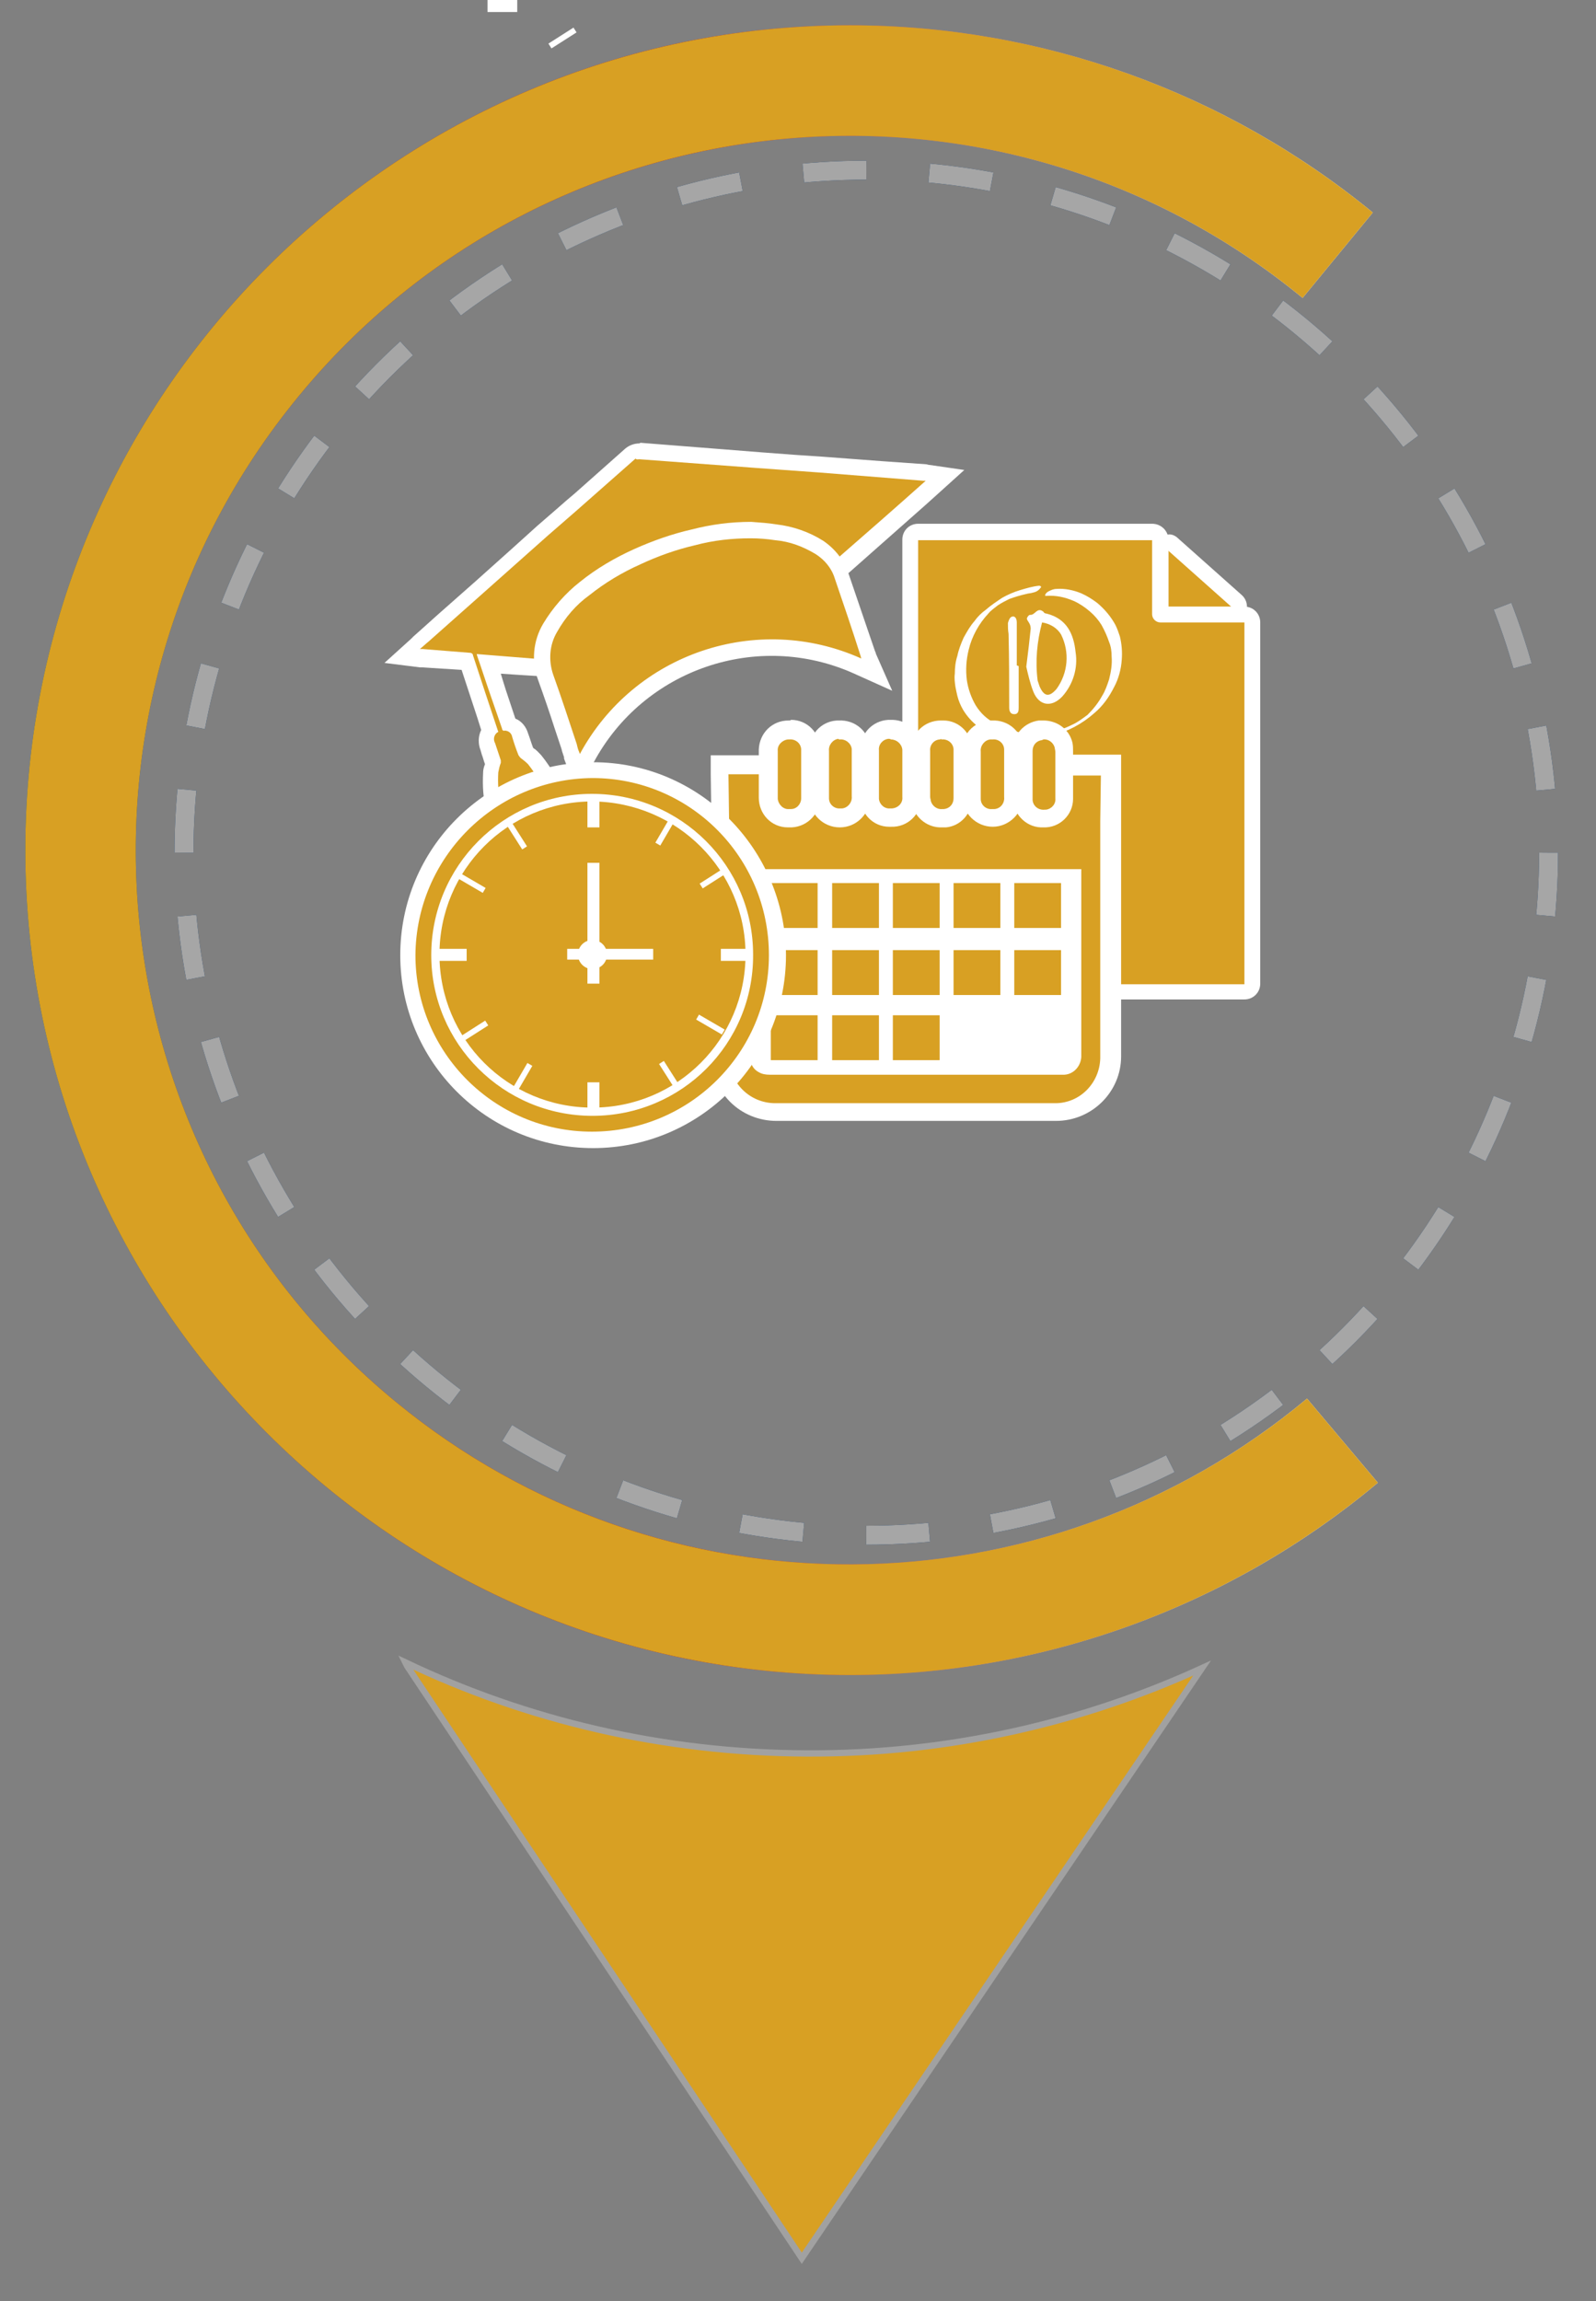 <?xml version="1.0" encoding="utf-8"?>
<!-- Generator: Adobe Illustrator 23.0.0, SVG Export Plug-In . SVG Version: 6.00 Build 0)  -->
<svg version="1.1" id="Capa_1" xmlns="http://www.w3.org/2000/svg" xmlns:xlink="http://www.w3.org/1999/xlink" x="0px" y="0px"
	 viewBox="0 0 252.4 363.8" style="enable-background:new 0 0 252.4 363.8;" xml:space="preserve">
<rect x="0" y="0" width="252.4" height="363.8" fill="#808080" stroke="none"/>
<style type="text/css">
	.st0{fill:#D8A023;}
	.st1{fill:#FFFFFF;}
	.st2{fill:none;stroke:#023165;stroke-width:3;stroke-miterlimit:10;stroke-dasharray:9.97,9.97;}
	.st3{fill:url(#SVGID_1_);}
	.st4{fill:none;stroke:#A6A6A6;stroke-width:3;stroke-miterlimit:10;stroke-dasharray:9.97,9.97;}
	.st5{fill:#D8A023;stroke:#A1A1A1;stroke-miterlimit:10;}
</style>
<title>academia</title>
<g>
	<g id="Capa_1-2">
		<path class="st0" d="M78.7,130.1l-0.2-0.7c-0.1-0.5-0.3-1.1-0.4-1.6c-0.4-1.8-0.6-3.7-0.5-5.6c0-0.4,0.1-0.8,0.3-1.2l0.1-0.3
			l-0.6-1.9l-0.2-0.7c-0.4-0.9-0.3-1.9,0.3-2.6l-0.8-2.3l-2.9-8.6l-5.6-0.4l-1.4-0.1h-0.3l-3-0.4l3.5-3.1l3.1-2.7l5.8-5.2l5.7-5
			l4.2-3.7l2.8-2.5l2.5-2.2l8.5-7.5c0.4-0.3,0.8-0.5,1.3-0.5h0.2l12.7,1l6.1,0.5l5.2,0.4l4.5,0.3l16.4,1.2h0.3l2.9,0.4l-17.1,15.1
			l-0.8-1l-0.4-0.4c-0.2-0.3-0.4-0.6-0.7-0.8c-1.1-1.1-2.5-2-4-2.4c-2.4-0.8-5-1.2-7.5-1.2h-0.7c-3.2,0.1-6.4,0.5-9.4,1.4
			c-3.9,1-7.7,2.6-11.2,4.6c-3,1.7-5.7,3.9-7.9,6.5c-1.2,1.4-2,3-2.4,4.7c-0.1,0.6-0.2,1.2-0.2,1.8c0,0.3-0.1,0.6-0.1,0.9l-0.1,1.2
			l-9.3-0.7l1.9,5.6c0.4,1.3,0.9,2.6,1.3,3.9c0.9,0.2,1.5,0.9,1.8,1.8c0.3,0.9,0.6,1.8,0.9,2.7l0,0l0.4,0.3c0.4,0.3,0.7,0.6,1,0.9
			c1.6,2,2.9,4.2,3.7,6.6c0,0.1,0.1,0.2,0.1,0.4l0.2,1.1l-9.6,3.2L78.7,130.1z"/>
		<path class="st1" d="M101.1,72.6L101.1,72.6l18.8,1.4l9.7,0.7L146,76c0.1,0,0.3,0,0.4,0c-4.7,4.2-9.4,8.3-14.1,12.4
			c-0.4-0.4-0.7-0.9-1.1-1.3c-1.3-1.3-2.8-2.2-4.5-2.8c-2.6-0.9-5.3-1.3-8-1.2H118c-3.3,0.1-6.6,0.6-9.8,1.4
			c-4.1,1.1-7.9,2.7-11.6,4.8c-3.1,1.8-5.9,4.1-8.2,6.8c-1.3,1.5-2.2,3.3-2.7,5.3c-0.2,0.9-0.2,1.8-0.3,2.8l-10-0.8
			c0,0.2,0.1,0.3,0.1,0.4c0.7,2,1.3,3.9,2,5.9l1.9,5.5c0,0.2,0.2,0.4,0.4,0.3c0.6,0,1.1,0.4,1.2,1c0.3,1,0.6,1.9,1,2.9
			c0.1,0.1,0.2,0.3,0.3,0.4c0.4,0.3,0.8,0.6,1.2,1c1.5,1.9,2.7,4,3.5,6.2c0,0.1,0,0.2,0,0.2l-7.2,2.4c-0.2-0.8-0.4-1.5-0.6-2.3
			c-0.4-1.7-0.5-3.5-0.4-5.2c0.1-0.5,0.2-1,0.4-1.5c0-0.1,0-0.3,0-0.4c-0.3-0.9-0.6-1.8-0.9-2.7c-0.4-0.7-0.1-1.5,0.5-1.8
			c0-0.1-0.1-0.2-0.1-0.3c-1.3-3.9-2.6-7.8-3.9-11.8c0-0.2-0.2-0.4-0.5-0.4c-2.5-0.2-5-0.4-7.5-0.6h-0.4c0.5-0.4,0.9-0.8,1.4-1.2
			l8.9-7.9l9.9-8.8l4.6-4l9.3-8.2C100.7,72.7,100.9,72.6,101.1,72.6 M101.1,70.1c-0.8,0-1.6,0.3-2.2,0.8l-8,7.1l-1.3,1.1L88,80.5
			l-3,2.6l-4.1,3.7l-5.7,5.1l-6,5.3l-2.9,2.6l-0.9,0.8l-0.4,0.4l-4.2,3.8l5.6,0.7h0.1h0.3l1.5,0.1l4.7,0.3l2.5,7.6l0.6,1.9
			c-0.5,1-0.5,2.2-0.1,3.2l0.2,0.7c0.2,0.5,0.3,1,0.5,1.5c-0.2,0.5-0.3,0.9-0.3,1.4c-0.1,2,0,4,0.5,5.9c0.1,0.6,0.3,1.1,0.4,1.7
			l0.2,0.7l0.7,2.7l2.6-0.9l4.4-1.5l2.8-0.9l2.1-0.7l-0.4-2.2c0-0.2-0.1-0.4-0.2-0.6c-0.9-2.5-2.2-4.9-3.9-7
			c-0.4-0.4-0.7-0.8-1.2-1.1l-0.1-0.1c-0.3-0.8-0.5-1.5-0.8-2.3c-0.3-1-1-1.9-2-2.3l-1.1-3.3l-0.4-1.2l-0.5-1.6
			c-0.1-0.3-0.2-0.7-0.3-1l3,0.2l3.2,0.2l2.4,0.2l0.3-2.4l0.1-1c0-0.5,0.1-1.1,0.2-1.6c0.4-1.6,1.1-3,2.2-4.2
			c2.1-2.5,4.6-4.6,7.5-6.2c3.4-2,7.1-3.5,11-4.5c3-0.8,6.1-1.3,9.2-1.4h0.7c2.4-0.1,4.8,0.3,7.1,1.1c1.3,0.4,2.5,1.1,3.5,2.1
			c0.2,0.2,0.4,0.5,0.6,0.7c0.1,0.2,0.2,0.3,0.4,0.5l1.7,2l2-1.7l12.1-10.7l2-1.8l4.1-3.7l-5.5-0.8h-0.1l-0.4-0.1l-7.1-0.5l-9.3-0.7
			l-4.5-0.3l-5.3-0.4L114,71l-12.7-1L101.1,70.1z"/>
		<path class="st0" d="M90.4,119.4l-0.4-1.3c-0.4-1.1-0.7-2.2-1.1-3.3c-0.8-2.5-1.7-5.1-2.6-7.6c-1-2.6-0.7-5.5,0.7-7.9
			c1.4-2.4,3.2-4.5,5.4-6.2c2.6-2,5.4-3.8,8.4-5.1c2.8-1.3,5.8-2.3,8.8-3c3-0.7,6-1.1,9.1-1.1c1.4,0,2.7,0.1,4.1,0.3
			c2.4,0.3,4.8,1.1,6.9,2.4c1.6,1.1,2.9,2.6,3.5,4.5c1,2.9,2,5.9,2.9,8.8l1.3,3.8l1.2,2.9l-2.9-1.3c-15.9-7.1-34.6-0.8-42.8,14.6
			l-1.3,2.4L90.4,119.4z"/>
		<path class="st1" d="M118.7,85.1c1.3,0,2.6,0.1,3.9,0.3c2.3,0.2,4.4,1,6.4,2.2c1.4,0.9,2.5,2.2,3,3.8c1.4,4.1,2.8,8.2,4.1,12.3
			l0.1,0.4l0,0c-16.5-7.4-35.9-0.8-44.5,15.1l-0.1-0.3c-0.2-0.4-0.3-0.9-0.4-1.3c-1.2-3.6-2.4-7.3-3.7-10.9
			c-0.8-2.3-0.6-4.8,0.6-6.8c1.3-2.3,3-4.3,5.1-5.8c2.5-2,5.2-3.6,8.1-4.9c2.8-1.3,5.6-2.3,8.6-3C112.9,85.4,115.8,85.1,118.7,85.1
			 M118.8,82.5c-3.2,0-6.3,0.4-9.4,1.2c-3.1,0.7-6.2,1.8-9.1,3.1c-3.1,1.4-6,3.1-8.6,5.2c-2.3,1.8-4.3,4.1-5.8,6.6
			c-1.6,2.7-1.9,6-0.8,8.9c0.9,2.5,1.8,5.1,2.6,7.6l1.1,3.3l0.1,0.4l0.3,0.9v0.1v0.1l0.1,0.3l2,5.1l2.6-4.8
			c7.9-14.7,25.9-20.9,41.2-14l6,2.7l-2.6-5.9v-0.1l-0.1-0.2l-1.2-3.5c-1-2.9-2-5.9-3-8.8c-0.7-2.1-2.1-3.9-4-5.2
			c-2.2-1.4-4.8-2.3-7.4-2.6C121.6,82.7,120.2,82.6,118.8,82.5L118.8,82.5z"/>
		<path class="st0" d="M184.7,97.1c-0.7,0-1.3-0.6-1.3-1.3l0,0V87c0-0.5,0.3-1,0.8-1.2c0.2-0.1,0.3-0.1,0.5-0.1
			c0.3,0,0.6,0.1,0.9,0.3l10,8.9c0.5,0.5,0.6,1.3,0.1,1.8c-0.2,0.3-0.6,0.4-1,0.4L184.7,97.1z"/>
		<path class="st1" d="M184.7,87l10,8.9h-10V87 M184.7,84.5c-1.4,0-2.5,1.1-2.5,2.5c0,0,0,0,0,0v8.9c0,1.4,1.1,2.5,2.5,2.5h10
			c1.4,0,2.5-1.1,2.5-2.5c0-0.7-0.3-1.4-0.9-1.9l-10-8.9C185.9,84.7,185.3,84.4,184.7,84.5L184.7,84.5z"/>
		<path class="st0" d="M145.2,156.9c-0.7,0-1.3-0.6-1.3-1.3c0,0,0,0,0,0V85.4c0-0.7,0.6-1.3,1.3-1.3l0,0h37c0.7,0,1.3,0.6,1.3,1.3
			l0,0v11.7h13.3c0.7,0,1.3,0.6,1.3,1.3c0,0,0,0,0,0v57.2c0,0.7-0.6,1.3-1.2,1.3c0,0,0,0,0,0H145.2z"/>
		<path class="st1" d="M182.2,85.4v11.7c0,0.7,0.6,1.3,1.3,1.3l0,0h13.3v57.2h-51.6V85.4H182.2 M182.2,82.8h-37
			c-1.4,0-2.5,1.1-2.5,2.5v70.2c0,1.4,1.1,2.5,2.5,2.5h51.6c1.4,0,2.5-1.1,2.5-2.5c0,0,0,0,0,0V98.4c0-1.4-1.1-2.5-2.5-2.5h-12V85.4
			C184.8,84,183.7,82.8,182.2,82.8L182.2,82.8z"/>
		<path class="st1" d="M162.3,105.4c0.3-2.3,0.5-4.1,0.7-6c0-0.4-0.1-0.7-0.3-1c-0.1-0.2-0.3-0.4-0.3-0.6s0.3-0.6,0.5-0.6
			c0.8,0.1,1.1-1.3,2.1-0.5c0.1,0.2,0.3,0.3,0.5,0.3c3.2,0.8,4.3,3.2,4.6,6.1c0.4,2.5-0.4,5.1-2.1,7c-1.7,1.8-3.7,1.5-4.6-0.8
			C162.9,108,162.6,106.7,162.3,105.4z M164.8,98.4c-0.8,3-1.1,6.1-0.7,9.2c0.1,0.3,0.2,0.6,0.3,0.9c0.7,1.6,1.5,1.8,2.7,0.4
			c1.8-2.5,2.1-5.8,0.7-8.6C167.2,99.3,166.1,98.6,164.8,98.4L164.8,98.4z"/>
		<path class="st1" d="M161.1,105.3v6.5c0,0.5,0,1.1-0.7,1.1s-0.8-0.6-0.8-1.1c0-3.9,0-7.7-0.1-11.6c-0.1-0.6-0.1-1.1-0.1-1.7
			c0.1-0.4,0.3-0.9,0.6-1c0.6-0.2,0.8,0.4,0.8,0.9v6.8L161.1,105.3z"/>
		<path class="st1" d="M163.2,116c0.9,0,1.7-0.1,2.6-0.2c1.3-0.2,2.5-0.6,3.7-1.2c0.9-0.4,1.7-1,2.5-1.6c0.9-0.9,1.7-1.9,2.3-3
			c0.5-0.8,0.8-1.7,1.1-2.6c0.3-1.2,0.5-2.4,0.4-3.6c0-0.8-0.1-1.6-0.4-2.3c-0.3-0.9-0.7-1.8-1.2-2.7c-0.5-0.8-1.1-1.5-1.8-2.1
			c-0.8-0.7-1.7-1.3-2.6-1.7c-1.4-0.6-2.8-0.9-4.3-0.8l0,0c-0.1,0-0.2,0-0.2,0c0-0.1,0-0.1,0-0.2c0.1-0.2,0.3-0.4,0.5-0.5
			c0.4-0.2,0.8-0.4,1.3-0.4c1.3-0.1,2.7,0.2,3.9,0.7c0.9,0.4,1.7,0.9,2.5,1.5c1.2,1,2.2,2.2,2.9,3.5c0.3,0.6,0.5,1.2,0.7,1.8
			c0.3,1.2,0.4,2.5,0.3,3.7c-0.1,1.5-0.5,3-1.2,4.3c-0.8,1.6-1.8,3-3.1,4.1c-1.9,1.7-4.3,3-6.8,3.6c-1.2,0.3-2.4,0.5-3.6,0.5
			c-0.6,0-1.1,0-1.7,0c-1.1,0-2.2-0.2-3.3-0.5c-1.1-0.3-2.2-0.8-3.1-1.5c-0.9-0.7-1.7-1.6-2.3-2.6c-0.4-0.7-0.7-1.4-0.9-2.2
			c-0.1-0.4-0.2-0.9-0.3-1.4c-0.1-0.7-0.2-1.4-0.1-2.1c0-0.9,0.1-1.9,0.4-2.8c0.2-1,0.6-2,1-2.9c0.5-0.9,1-1.8,1.7-2.6
			c0.5-0.7,1.1-1.3,1.8-1.8c0.8-0.7,1.7-1.3,2.6-1.9c0.9-0.5,1.8-0.9,2.8-1.2c1-0.3,2-0.6,3-0.7c0.1,0,0.2,0,0.3,0.1s0,0.2-0.1,0.3
			c-0.3,0.4-0.7,0.6-1.2,0.7c-0.3,0.1-0.7,0.1-1,0.2c-0.9,0.2-1.9,0.5-2.7,0.8c-0.6,0.3-1.2,0.6-1.8,1c-0.5,0.4-1.1,0.8-1.5,1.3
			c-1.5,1.6-2.6,3.6-3.1,5.7c-0.4,1.6-0.5,3.2-0.3,4.8c0.2,1.4,0.7,2.8,1.4,4c0.8,1.3,1.9,2.3,3.2,2.9c0.9,0.4,1.8,0.8,2.8,1
			C161.1,115.9,162.1,116,163.2,116z"/>
		<path class="st0" d="M122.8,175.9c-4.8,0-8.8-3.9-8.8-8.7c0-12.5,0-25,0-37.5l-0.1-8.6h9.3v2.9c0,0.7,0,1.5,0,2.2
			c0,0.4,0.2,0.8,0.6,1c0.3,0.2,0.6,0.3,1,0.3c0.4,0,0.8-0.1,1.1-0.4c0.3-0.2,0.5-0.5,0.5-0.9c0-0.8,0-1.7,0-2.5v-0.8
			c0-0.1,0-0.3,0-0.4l0.1-1.6h4.7v4.9c0,1,0.4,1.4,1.4,1.6h0.3c0.4,0,0.7-0.1,1.1-0.3c0.3-0.2,0.5-0.5,0.5-0.9v-5.3h4.6l0.1,1.5
			c0,0.1,0,0.3,0,0.4c0,0.7,0,2.9,0,2.9c-0.1,0.8,0.5,1.5,1.3,1.6c0.1,0,0.2,0,0.3,0c0.1,0,0.3,0,0.4,0c1-0.2,1.4-0.6,1.4-1.6v-4.9
			h4.8v2.7c0,0.2,0,0.4,0,0.7c0,0.6,0,1.1,0,1.7c-0.1,0.4,0,0.7,0.3,1c0.3,0.3,0.8,0.5,1.3,0.5h0.2c0.4-0.1,0.8-0.2,1.2-0.5
			c0.1-0.1,0.3-0.2,0.3-0.7c0-0.8,0-1.6,0-2.3v-3h4.6l0.1,1.5c0,0.1,0,0.3,0,0.4v3c-0.1,0.8,0.5,1.5,1.3,1.6c0.1,0,0.2,0,0.3,0h0.3
			c0.4,0,0.8-0.2,1.1-0.4c0.2-0.2,0.4-0.5,0.4-0.8c0-0.9,0-1.8,0-2.7V121h4.7l0.1,1.5c0,0.1,0,0.3,0,0.4v3c-0.1,0.7,0.4,1.4,1.1,1.5
			c0.1,0,0.1,0,0.2,0h0.4c0.4,0,0.8-0.1,1.1-0.4c0.3-0.2,0.5-0.5,0.5-0.8c0-0.8,0-1.7,0-2.6v-2.7h9.2l-0.1,8.7c0,12.5,0,25,0,37.5
			c0,4.8-3.9,8.8-8.8,8.8L122.8,175.9L122.8,175.9z"/>
		<path class="st1" d="M129.7,122.4v3.4c-0.1,1.5,1,2.9,2.5,3c0,0,0.1,0,0.1,0c0.2,0,0.4,0,0.5,0c0.7,0,1.3-0.2,1.9-0.6
			c0.8-0.5,1.2-1.3,1.2-2.2v-3.7h1.8c0,0.1,0,0.3,0,0.5c0,1,0,1.9,0,2.9c-0.1,1.6,1.1,3,2.7,3.1c0.1,0,0.2,0,0.3,0
			c0.2,0,0.4,0,0.6,0c1.5-0.1,2.7-1.4,2.6-3c0,0,0,0,0,0v-3.4h1.8v1.2c0,0.8,0.1,1.5,0,2.2c-0.1,1.6,1.1,3,2.7,3.1
			c0.1,0,0.2,0,0.3,0c0.1,0,0.3,0,0.4,0c0.6-0.1,1.2-0.3,1.7-0.7c0.7-0.4,1.1-1.2,1-2c0-1.1,0-2.2,0-3.3v-0.5h1.8c0,0.1,0,0.3,0,0.5
			v3c-0.1,1.6,1.1,3,2.8,3.1c0.1,0,0.2,0,0.2,0h0.4c0.7-0.1,1.4-0.3,1.9-0.8c0.6-0.5,0.9-1.2,0.9-1.9c0-1.2,0-2.5,0-3.8h1.8
			c0,0.2,0,0.3,0,0.5c0,1,0,2,0,3c-0.1,1.5,1,2.9,2.5,3c0,0,0,0,0,0c0.2,0,0.4,0,0.6,0.1c0.7,0,1.4-0.2,2-0.6
			c0.7-0.5,1.1-1.2,1.1-2.1c0-1.2,0-2.4,0-3.8h6.3l-0.1,7.2c0,12.5,0,25,0,37.5c-0.1,3.9-3.2,7.1-7.1,7.1h-44.3
			c-4,0-7.3-3.2-7.3-7.3c0-12.5,0-25,0-37.5l-0.1-7.2h6.3v0.5c0,1,0,2.1,0,3.2c-0.1,1,0.5,1.9,1.4,2.4c0.5,0.3,1.1,0.5,1.8,0.5
			c0.7,0,1.4-0.2,1.9-0.6c0.8-0.4,1.2-1.3,1.2-2.2c0-1.1,0-2.2,0-3.3c0-0.2,0-0.3,0-0.5L129.7,122.4 M132.7,119.4h-7.6l-0.1,2.8v0.1
			c0,0.2,0,0.3,0,0.5v0.8c0,0.7,0,1.5,0,2.3c0,0-0.1,0-0.1,0c-0.1,0-0.1,0-0.2,0c0-0.7,0-1.4,0-2.1v-4.4h-12.3v3l0.1,7.1
			c0,13.5,0,25.8,0,37.5c0,5.7,4.6,10.2,10.3,10.2H167c5.7,0,10.3-4.6,10.3-10.2c0-13.6,0-27.1,0-37.5v-7.2v-3h-12.1v6.5h-0.3v-3.1
			c0-0.2,0-0.4,0-0.5v-0.1l-0.1-2.8h-7.6v6.5H157h-0.2c0,0,0-0.1,0-0.1v-3c0-0.2,0-0.4,0-0.5v-0.1l-0.1-2.8h-7.5v4.5
			c0,0.7,0,1.3,0,2l-0.3,0.1h-0.1c0-0.6,0-1.2,0-1.7c0-0.2,0-0.4,0-0.6v-4.1H141v6.5h-0.1h-0.2c0-0.1,0-0.1,0-0.2v-0.9
			c0-0.7,0-1.4,0-2c0-0.2,0-0.4,0-0.5v-0.1l-0.1-2.8H133v6.5h-0.1h-0.1h-0.1L132.7,119.4L132.7,119.4z"/>
		<path class="st1" d="M118.7,137.4v29.8c-0.1,1,0.5,1.9,1.3,2.3c0.5,0.3,1.1,0.4,1.7,0.4c15.2,0,30.4,0,45.6,0h0.7
			c1.6,0.1,2.9-1.2,3-2.8c0-0.1,0-0.1,0-0.2c0-9.6,0-19.3,0-28.9v-0.6L118.7,137.4z"/>
		<rect x="121.9" y="139.6" class="st0" width="7.4" height="7.1"/>
		<rect x="131.6" y="139.6" class="st0" width="7.4" height="7.1"/>
		<rect x="141.2" y="139.6" class="st0" width="7.4" height="7.1"/>
		<rect x="150.8" y="139.6" class="st0" width="7.4" height="7.1"/>
		<rect x="160.4" y="139.6" class="st0" width="7.4" height="7.1"/>
		<rect x="121.9" y="150.2" class="st0" width="7.4" height="7.1"/>
		<rect x="131.6" y="150.2" class="st0" width="7.4" height="7.1"/>
		<rect x="141.2" y="150.2" class="st0" width="7.4" height="7.1"/>
		<rect x="150.8" y="150.2" class="st0" width="7.4" height="7.1"/>
		<rect x="160.4" y="150.2" class="st0" width="7.4" height="7.1"/>
		<rect x="121.9" y="160.5" class="st0" width="7.4" height="7.1"/>
		<rect x="131.6" y="160.5" class="st0" width="7.4" height="7.1"/>
		<rect x="141.2" y="160.5" class="st0" width="7.4" height="7.1"/>
		<path class="st0" d="M132.8,129.3c-1.7,0.1-3.2-1.3-3.3-3c0-0.1,0-0.2,0-0.4v-7.2c0-1.8,1.5-3.3,3.3-3.3c1.8,0,3.3,1.5,3.3,3.3
			v7.3c0.1,1.8-1.2,3.3-3,3.3C133.1,129.4,132.9,129.4,132.8,129.3L132.8,129.3z"/>
		<path class="st1" d="M132.8,116.9L132.8,116.9c0.9-0.1,1.8,0.6,1.9,1.5c0,0.1,0,0.2,0,0.3v3.6c0,1.2,0,2.4,0,3.6
			c0.1,0.9-0.6,1.8-1.5,1.9c-0.1,0-0.2,0-0.3,0l0,0c-0.9,0.1-1.8-0.6-1.8-1.6c0-0.1,0-0.2,0-0.3v-7.2c-0.1-0.9,0.6-1.8,1.5-1.9
			C132.6,116.9,132.7,116.9,132.8,116.9 M132.8,113.9c-2.6-0.1-4.7,1.9-4.8,4.5c0,0.1,0,0.2,0,0.3v7.3c0,2.7,2.2,4.8,4.8,4.8
			c2.7,0,4.8-2.2,4.8-4.8l0,0c0-0.9,0-1.7,0-2.6v-4.7c0.1-2.6-1.9-4.7-4.5-4.8C133.1,113.9,133,113.9,132.8,113.9L132.8,113.9
			L132.8,113.9z"/>
		<path class="st0" d="M156.9,129.3c-1.7,0.1-3.2-1.3-3.3-3c0-0.1,0-0.2,0-0.4v-7.2c0-1.8,1.5-3.3,3.3-3.3c1.8,0,3.3,1.5,3.3,3.3
			v7.2c0.1,1.8-1.2,3.3-2.9,3.4C157.2,129.3,157.1,129.3,156.9,129.3L156.9,129.3z"/>
		<path class="st1" d="M157,116.9c0.9-0.1,1.8,0.6,1.8,1.6c0,0.1,0,0.2,0,0.3v3.6l0,0v3.6c0.1,0.9-0.5,1.8-1.5,1.9
			c-0.1,0-0.3,0-0.4,0l0,0c-0.9,0.1-1.8-0.6-1.8-1.6c0-0.1,0-0.2,0-0.3c0-2.4,0-4.8,0-7.2c-0.1-0.9,0.6-1.8,1.5-1.9
			C156.8,116.9,156.9,116.9,157,116.9L157,116.9 M157,113.9L157,113.9c-2.6-0.1-4.8,1.9-4.8,4.5c0,0.1,0,0.2,0,0.3v7.2
			c0,2.7,2.2,4.8,4.8,4.8s4.8-2.2,4.8-4.8c0,0,0,0,0,0c0-0.8,0-1.7,0-2.5v-4l0,0v-0.7c0.1-2.6-1.9-4.7-4.5-4.8
			C157.2,113.9,157.1,113.9,157,113.9L157,113.9z"/>
		<path class="st0" d="M124.7,129.3c-1.7,0-3.2-1.3-3.2-3.1c0,0,0-0.1,0-0.1v-7.4c-0.1-1.7,1.3-3.2,3-3.3c0.1,0,0.1,0,0.2,0h0.1
			c1.7-0.1,3.2,1.2,3.4,2.9c0,0.1,0,0.2,0,0.3c0,2.6,0,5.1,0,7.5c0,1.7-1.3,3.1-3.1,3.2C125,129.3,124.8,129.3,124.7,129.3
			L124.7,129.3z"/>
		<path class="st1" d="M124.8,116.9c0.9-0.1,1.8,0.5,1.9,1.5c0,0.1,0,0.2,0,0.3c0,2.5,0,5,0,7.5c0,0.9-0.7,1.7-1.6,1.7
			c-0.1,0-0.2,0-0.3,0l0,0c-0.9,0.1-1.7-0.7-1.8-1.6c0-0.1,0-0.1,0-0.2c0-1.2,0-2.5,0-3.7v-3.7c-0.1-0.9,0.7-1.7,1.6-1.8
			C124.6,116.9,124.7,116.9,124.8,116.9L124.8,116.9 M124.8,113.9h-0.1c-2.6,0-4.6,2-4.7,4.6c0,0.1,0,0.1,0,0.2v7.4
			c0,2.6,2,4.7,4.6,4.7c0,0,0.1,0,0.1,0h0.1c2.5,0.1,4.7-1.8,4.9-4.4c0-0.1,0-0.2,0-0.3c0-2.4,0-5,0-7.6c0-2.6-2-4.7-4.6-4.7
			C125,113.9,124.9,113.9,124.8,113.9z"/>
		<path class="st0" d="M148.9,129.3c-1.5,0.1-2.9-0.9-3.2-2.4c-0.1-0.3-0.1-0.7-0.1-1v-7.3c-0.1-1.7,1.3-3.2,3-3.3
			c0.1,0,0.1,0,0.2,0h0.1c1.7-0.1,3.2,1.2,3.4,2.9c0,0.1,0,0.2,0,0.4c0,0.9,0,1.7,0,2.6v1.1c0,0.4,0,0.8,0,1.2c0,0.9,0,1.8,0,2.7
			c0,1.6-1.2,2.9-2.8,3.1L148.9,129.3z"/>
		<path class="st1" d="M148.9,116.9c0.9-0.1,1.8,0.5,1.9,1.5c0,0.1,0,0.2,0,0.3c0,1.2,0,2.5,0,3.7s0,2.6,0,3.8
			c0,0.9-0.6,1.6-1.5,1.7h-0.3c-0.8,0.1-1.6-0.5-1.8-1.3c0-0.2-0.1-0.4-0.1-0.6c0-2.4,0-4.9,0-7.3c-0.1-0.9,0.6-1.8,1.6-1.8
			C148.7,116.8,148.8,116.8,148.9,116.9L148.9,116.9 M148.9,113.9h-0.1c-2.6,0-4.7,2-4.7,4.6c0,0.1,0,0.1,0,0.2v7.3
			c0,0.4,0,0.9,0.2,1.3c0.5,2.1,2.5,3.6,4.7,3.5c0.2,0,0.4,0,0.6,0c2.3-0.2,4.1-2.2,4.1-4.5c0-0.9,0-1.8,0-2.7c0-0.4,0-0.8,0-1.2
			s0-0.7,0-1.1c0-0.9,0-1.8,0-2.7c0.1-2.6-2-4.7-4.5-4.7C149.1,113.9,149,113.9,148.9,113.9L148.9,113.9z"/>
		<path class="st0" d="M140.9,129.3c-1.7,0.1-3.2-1.2-3.3-2.9c0-0.1,0-0.2,0-0.4c0-2.7,0-5.1,0-7.4c-0.1-1.7,1.3-3.2,3-3.3
			c0.1,0,0.2,0,0.3,0h0.1c1.8,0,3.2,1.4,3.2,3.1c0,0.1,0,0.1,0,0.2v7.3c0.1,1.7-1.2,3.2-3,3.3C141.1,129.3,141,129.3,140.9,129.3
			L140.9,129.3z"/>
		<path class="st1" d="M140.9,116.9L140.9,116.9c0.9,0,1.7,0.7,1.8,1.6c0,0.1,0,0.2,0,0.2v7.3c0.1,0.9-0.6,1.7-1.6,1.8
			c-0.1,0-0.2,0-0.3,0l0,0c-0.9,0.1-1.7-0.6-1.8-1.5c0-0.1,0-0.2,0-0.3c0-2.5,0-4.9,0-7.4c-0.1-0.9,0.6-1.7,1.5-1.8
			C140.6,116.8,140.8,116.8,140.9,116.9 M140.9,113.8L140.9,113.8c-2.5-0.1-4.7,1.8-4.8,4.4c0,0.1,0,0.2,0,0.4c0,2.3,0,4.7,0,7.4
			c-0.1,2.6,2,4.7,4.5,4.7c0.1,0,0.2,0,0.3,0l0,0c2.6,0.1,4.7-1.9,4.8-4.5c0-0.1,0-0.2,0-0.3v-7.3c0.1-2.6-1.9-4.7-4.5-4.8
			C141.1,113.8,141,113.8,140.9,113.8L140.9,113.8z"/>
		<path class="st0" d="M93.7,180.1c-16.1,0-29.2-13.1-29.2-29.2c0-16.1,13.1-29.2,29.2-29.2s29.2,13.1,29.2,29.2c0,0,0,0,0,0
			C122.9,167.1,109.9,180.1,93.7,180.1z"/>
		<path class="st1" d="M93.7,123c15.4,0,27.9,12.5,27.9,28c0,15.4-12.5,27.9-28,27.9c-15.4,0-27.9-12.5-27.9-27.9
			C65.8,135.6,78.3,123.1,93.7,123C93.7,123,93.8,123,93.7,123 M93.8,120.5c-16.8,0-30.5,13.6-30.5,30.5c0,16.8,13.6,30.5,30.5,30.5
			c16.8,0,30.5-13.6,30.5-30.5c0,0,0,0,0,0C124.2,134.2,110.6,120.5,93.8,120.5z"/>
		<circle class="st1" cx="93.7" cy="150.9" r="2.3"/>
		<path class="st1" d="M93.7,176.4c-14.1,0-25.5-11.4-25.5-25.4c0-14.1,11.4-25.5,25.4-25.5c14.1,0,25.5,11.4,25.5,25.4c0,0,0,0,0,0
			C119.2,165,107.8,176.4,93.7,176.4z M93.7,126.7c-13.4,0-24.2,10.8-24.2,24.2s10.8,24.2,24.2,24.2s24.2-10.8,24.2-24.2
			C117.9,137.6,107.1,126.8,93.7,126.7z"/>
		<rect x="92.9" y="171.1" class="st1" width="1.9" height="4.7"/>
		<rect x="114" y="150" class="st1" width="4.7" height="1.9"/>
		<rect x="69.1" y="150" class="st1" width="4.7" height="1.9"/>
		
			<rect x="111.8" y="159.6" transform="matrix(0.503 -0.865 0.865 0.503 -84.198 177.607)" class="st1" width="0.9" height="4.7"/>
		<rect x="74" y="137.3" transform="matrix(0.504 -0.864 0.864 0.504 -83.639 133.52)" class="st1" width="0.9" height="4.7"/>
		
			<rect x="105.5" y="167.6" transform="matrix(0.843 -0.537 0.537 0.843 -74.711 83.571)" class="st1" width="0.9" height="4.7"/>
		
			<rect x="81.3" y="129.7" transform="matrix(0.843 -0.537 0.537 0.843 -58.123 64.642)" class="st1" width="0.9" height="4.7"/>
		
			<rect x="80.2" y="169.9" transform="matrix(0.504 -0.864 0.864 0.504 -106.176 155.77)" class="st1" width="4.7" height="0.9"/>
		
			<rect x="102.9" y="131" transform="matrix(0.504 -0.864 0.864 0.504 -61.404 156.097)" class="st1" width="4.7" height="0.9"/>
		
			<rect x="72.6" y="162.6" transform="matrix(0.843 -0.538 0.538 0.843 -75.913 65.863)" class="st1" width="4.7" height="0.9"/>
		
			<rect x="110.5" y="138.4" transform="matrix(0.843 -0.538 0.538 0.843 -56.966 82.464)" class="st1" width="4.7" height="0.9"/>
		<rect x="92.9" y="136.4" class="st1" width="1.9" height="19.1"/>
		<rect x="89.7" y="150" class="st1" width="13.6" height="1.7"/>
		<path class="st0" d="M165,129.3c-1.7,0.1-3.2-1.2-3.4-2.9c0-0.1,0-0.2,0-0.3c0-2.8,0-5.2,0-7.5c0-1.6,1.2-3,2.8-3.1h0.5
			c1.5-0.1,2.9,1,3.2,2.4c0.1,0.3,0.1,0.7,0.1,1v7.2c0.1,1.7-1.3,3.2-3,3.3C165.2,129.3,165.1,129.3,165,129.3L165,129.3z"/>
		<path class="st1" d="M165,116.9c0.8-0.1,1.6,0.5,1.8,1.3c0,0.2,0.1,0.4,0.1,0.7v3.6c0,1.2,0,2.4,0,3.7c0.1,0.9-0.6,1.7-1.5,1.8
			c-0.1,0-0.2,0-0.2,0l0,0c-0.9,0.1-1.8-0.5-1.9-1.5c0-0.1,0-0.2,0-0.3c0-2.5,0-5,0-7.5c0-0.9,0.6-1.6,1.5-1.7L165,116.9 M165,113.9
			L165,113.9c-0.2,0-0.5,0-0.7,0c-2.3,0.3-4.1,2.2-4.1,4.6c0,2.3,0,4.8,0,7.5c-0.1,2.5,1.9,4.7,4.4,4.8c0.1,0,0.3,0,0.4,0l0,0
			c2.6,0.1,4.7-2,4.7-4.5c0-0.1,0-0.2,0-0.3v-7.2c0-0.5,0-0.9-0.1-1.4C169.1,115.3,167.2,113.9,165,113.9L165,113.9z"/>
		<rect x="92.9" y="126.1" class="st1" width="1.9" height="4.7"/>
		<rect x="77.1" class="st1" width="4.7" height="1.9"/>
		<rect x="86.6" y="5.6" transform="matrix(0.843 -0.538 0.538 0.843 10.714 48.763)" class="st1" width="4.7" height="0.9"/>
		<circle class="st2" cx="137" cy="134.8" r="107.9"/>
		
			<linearGradient id="SVGID_1_" gradientUnits="userSpaceOnUse" x1="218" y1="131.61" x2="4" y2="131.61" gradientTransform="matrix(1 0 0 -1 0 266)">
			<stop  offset="7.000000e-02" style="stop-color:#FFFFFF"/>
			<stop  offset="0.51" style="stop-color:#C20506"/>
			<stop  offset="0.56" style="stop-color:#B9090D"/>
			<stop  offset="0.65" style="stop-color:#9F1420"/>
			<stop  offset="0.75" style="stop-color:#76273F"/>
			<stop  offset="0.88" style="stop-color:#3D406A"/>
			<stop  offset="1" style="stop-color:#005B97"/>
		</linearGradient>
		<path class="st3" d="M134.4,264.8C62.5,264.8,4,206.3,4,134.4S62.5,4,134.4,4c30.2,0,59.4,10.5,82.7,29.6L206,47.1
			C157.8,7.5,86.6,14.6,47.1,62.8S14.5,182.2,62.7,221.7c41.9,34.4,102.4,34.1,144-0.6l11.2,13.3C194.5,254,164.9,264.8,134.4,264.8
			z"/>
		<circle class="st4" cx="137" cy="134.8" r="107.9"/>
		<path class="st0" d="M134.4,264.8C62.5,264.8,4,206.3,4,134.4S62.5,4,134.4,4c30.2,0,59.4,10.5,82.7,29.6L206,47.1
			C157.8,7.5,86.6,14.6,47.1,62.8S14.5,182.2,62.7,221.7c41.9,34.4,102.4,34.1,144-0.6l11.2,13.3C194.5,254,164.9,264.8,134.4,264.8
			z"/>
	</g>
</g>
<path class="st5" d="M190.1,263.7c-19,8.7-40.2,13.6-62.5,13.5c-22.7-0.1-44.2-5.2-63.5-14.4l0.3,0.6l62.4,93.6L190.1,263.7
	L190.1,263.7z"/>
</svg>
